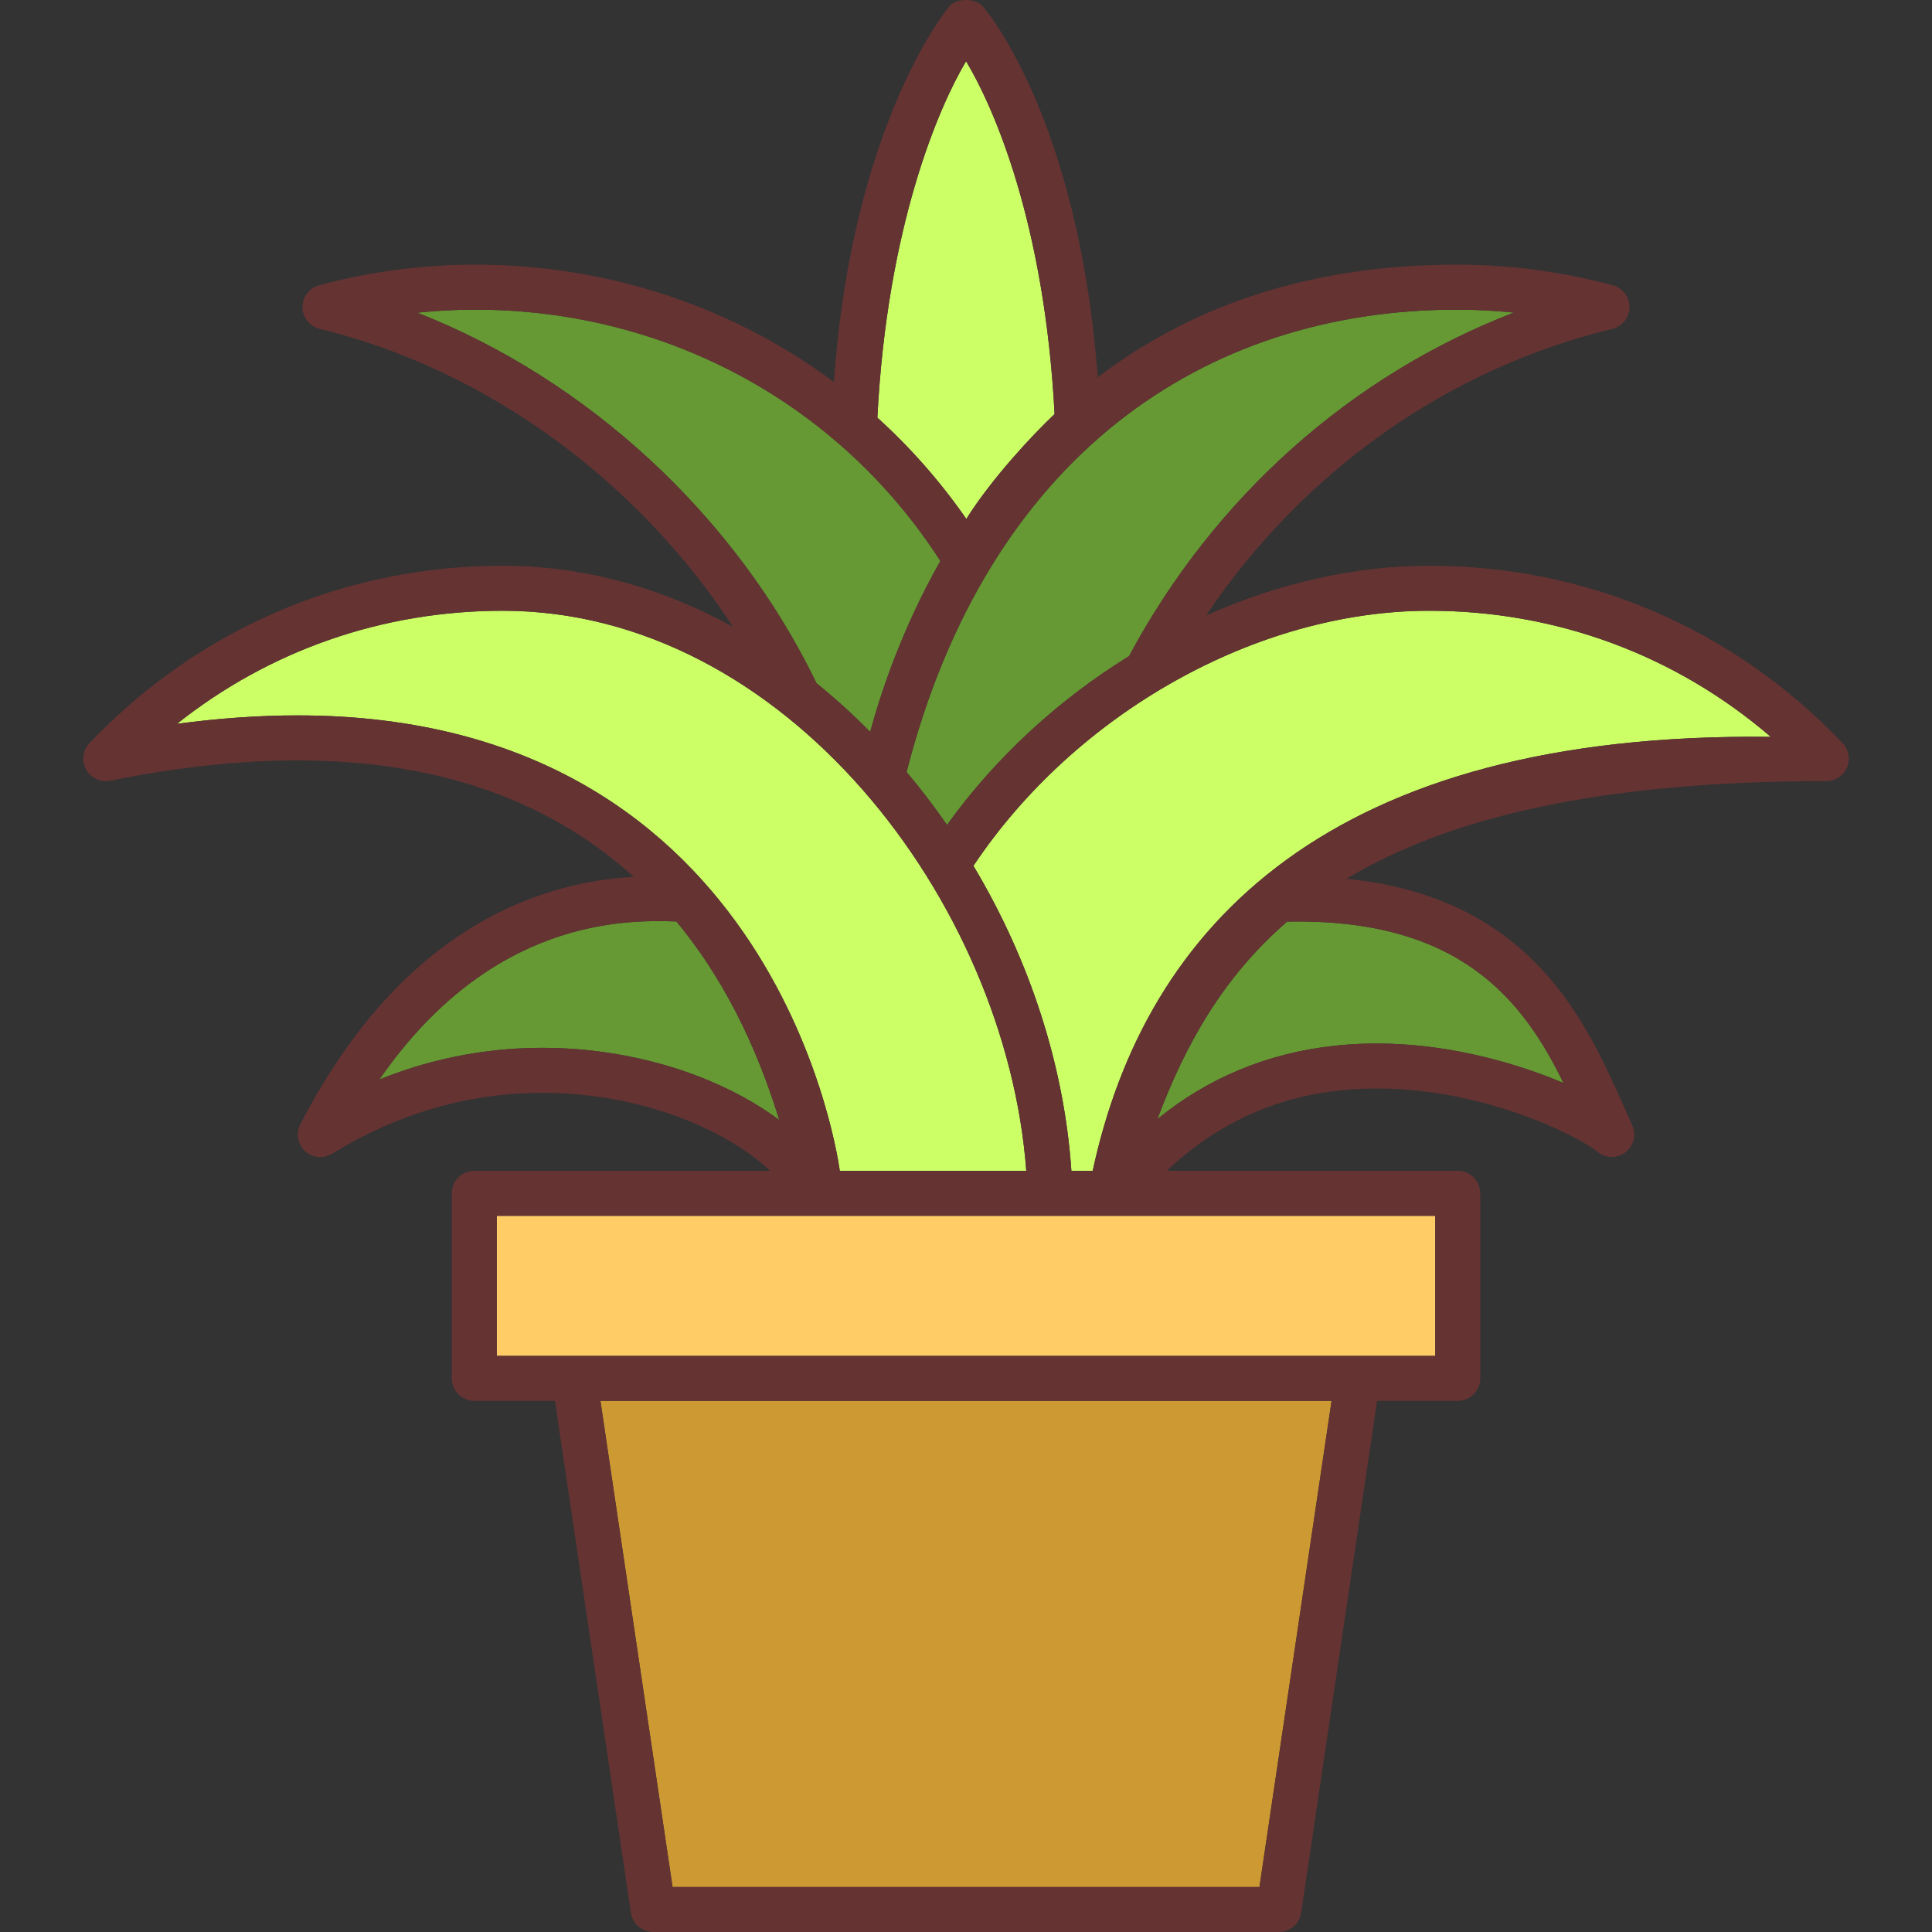 <?xml version="1.0" encoding="iso-8859-1"?>
<!-- Generator: Adobe Illustrator 19.1.0, SVG Export Plug-In . SVG Version: 6.00 Build 0)  -->
<svg version="1.1" id="Capa_1" xmlns="http://www.w3.org/2000/svg" xmlns:xlink="http://www.w3.org/1999/xlink" x="0px" y="0px"
	 viewBox="0 0 429.323 429.323" style="enable-background:new 0 0 429.323 429.323;" xml:space="preserve">
<rect x="0" y="0" width="429.323" height="429.323" fill="#333333" stroke="none"/>
<g>
	<path style="fill:#669933;" d="M193.365,162.639c2.548-9.357,7.285-23.305,15.605-37.979
		c-22.566-35.023-60.982-55.848-103.379-55.848c-4.301,0-8.592,0.225-12.855,0.67c37.77,14.825,70.649,45.006,88.707,82.332
		C185.542,155.129,189.523,158.737,193.365,162.639z"/>
	<path style="fill:#CCFF66;" d="M214.736,115.313c5.592-8.916,14.791-18.764,19.609-23.304
		c-2.214-42.624-13.606-68.317-19.666-78.403c-6.068,10.174-17.543,36.658-19.717,79.203
		C202.312,99.453,208.944,106.989,214.736,115.313z"/>
	<path style="fill:#669933;" d="M210.445,183.313c10.779-15.02,24.779-27.824,40.453-37.518
		c18.986-35.431,49.441-62.432,85.498-76.332c-4.201-0.432-8.428-0.65-12.664-0.65c-56.145,0.003-104.285,32.595-122.275,102.73
		C204.64,175.327,207.634,179.26,210.445,183.313z"/>
	<path style="fill:#CCFF66;" d="M186.619,260.178h41.437c-4.434-59.805-53.685-124.459-116.348-124.459
		c-26.706,0-51.876,8.824-72.375,25.127c9.33-1.246,18.295-1.873,26.793-1.873C173.835,158.973,186.544,259.887,186.619,260.178z"/>
	<path style="fill:#669933;" d="M286.021,204.799c-14.302,12.359-22.707,27.52-28.82,43.864
		c11.322-9.201,24.514-14.675,39.422-16.286c19.598-2.115,38.34,3.008,50.812,8.281C338.52,222.462,324.625,203.997,286.021,204.799
		z"/>
	<path style="fill:#CCFF66;" d="M216.312,192.401c12.553,20.977,20.204,44.551,21.769,67.777h4.737
		c11.764-54.615,52.844-97.585,150.678-96.436c-21.1-18.152-47.629-28.023-75.881-28.023
		C279.357,135.719,239.043,158.387,216.312,192.401z"/>
	<rect x="110.394" y="270.178" style="fill:#FFCC66;" width="208.535" height="31.121"/>
	<path style="fill:#669933;" d="M150.298,204.761c-11.344-0.384-41.178-0.701-65.99,35.116c26.309-10.607,49.889-7.016,62.786-3.387
		c10.046,2.825,19.053,7.181,26.072,12.394C169.275,236.257,162.619,219.602,150.298,204.761z"/>
	<polygon style="fill:#CC9933;" points="149.453,419.323 279.873,419.323 295.898,311.299 133.424,311.299 	"/>
	<path style="fill:#663333;" d="M317.615,125.719c-16.649,0-33.643,3.955-49.613,11.045c21.49-31.975,53.605-54.818,90.273-63.678
		c2.221-0.537,3.797-2.51,3.826-4.793c0.029-2.285-1.492-4.299-3.697-4.894c-11.281-3.043-22.947-4.586-34.672-4.586
		c-31.272,0.002-57.99,8.405-79.798,25.039c-4.28-57.216-24.599-81.34-25.495-82.375c-1.807-2.088-6.119-1.852-7.545,0.014
		c0,0-21.48,25.426-25.589,83.394c-22.52-16.742-50.23-26.071-79.714-26.071c-11.728,0-23.393,1.543-34.67,4.586
		c-2.206,0.596-3.728,2.609-3.697,4.894c0.029,2.283,1.604,4.256,3.824,4.793c36.752,8.88,70.492,33.535,91.848,66.217
		c-16.148-8.893-33.521-13.584-51.187-13.584c-35.051,0-67.662,13.998-91.826,39.416c-1.504,1.582-1.809,3.955-0.752,5.865
		c1.057,1.91,3.231,2.916,5.367,2.48c14.791-2.99,28.797-4.508,41.629-4.508c34.711,0,58.385,11.086,74.684,25.869
		c-7.024,0.42-16.035,1.841-25.871,6.045c-19.516,8.338-35.735,24.809-48.208,48.953c-1.031,1.996-0.604,4.436,1.046,5.963
		c1.649,1.527,4.113,1.768,6.025,0.584c29.143-18.014,56.732-14.166,70.584-10.27c10.956,3.081,20.557,8.229,26.762,14.061h-65.754
		c-2.761,0-5,2.238-5,5v41.121c0,2.762,2.239,5,5,5h17.922l16.877,113.756c0.364,2.451,2.469,4.268,4.946,4.268h139.046
		c2.477,0,4.582-1.816,4.945-4.268l16.878-113.756h17.921c2.762,0,5-2.238,5-5v-41.121c0-2.762-2.238-5-5-5h-64.641
		c10.752-10.247,23.62-16.261,38.408-17.857c27.309-2.957,52.568,9.777,57.285,13.641c1.799,1.473,4.375,1.51,6.219,0.092
		c1.844-1.42,2.463-3.922,1.496-6.039c-0.627-1.371-1.256-2.789-1.902-4.244c-8.389-18.863-20.635-46.389-61.583-50.488
		c22.331-13.405,55.492-21.707,106.607-21.707c1.998,0,3.807-1.191,4.594-3.027c0.789-1.838,0.406-3.969-0.971-5.418
		C385.279,139.715,352.668,125.719,317.615,125.719z M323.732,68.813c4.236,0,8.463,0.219,12.664,0.65
		c-36.057,13.9-66.512,40.901-85.498,76.332c-15.674,9.693-29.674,22.498-40.453,37.518c-2.811-4.053-5.805-7.986-8.988-11.77
		C219.447,101.408,267.587,68.816,323.732,68.813z M214.679,13.606c6.06,10.086,17.452,35.779,19.666,78.403
		c-4.818,4.54-14.018,14.388-19.609,23.304c-5.792-8.324-12.424-15.86-19.773-22.504C197.136,50.264,208.611,23.78,214.679,13.606z
		 M92.736,69.483c4.264-0.445,8.555-0.67,12.855-0.67c42.397,0,80.813,20.824,103.379,55.848
		c-8.32,14.674-13.058,28.621-15.605,37.979c-3.842-3.902-7.823-7.51-11.922-10.824C163.384,114.489,130.505,84.308,92.736,69.483z
		 M66.126,158.973c-8.498,0-17.463,0.627-26.793,1.873c20.499-16.303,45.669-25.127,72.375-25.127
		c62.662,0,111.914,64.654,116.348,124.459h-41.437C186.544,259.887,173.835,158.973,66.126,158.973z M147.094,236.491
		c-12.897-3.629-36.478-7.221-62.786,3.387c24.813-35.817,54.647-35.5,65.99-35.116c12.32,14.841,18.977,31.496,22.868,44.123
		C166.147,243.671,157.14,239.316,147.094,236.491z M279.873,419.323h-130.42l-16.028-108.023h162.474L279.873,419.323z
		 M318.929,270.178v31.121H110.394v-31.121H318.929z M347.435,240.659c-12.473-5.273-31.215-10.396-50.812-8.281
		c-14.908,1.611-28.1,7.085-39.422,16.286c6.113-16.345,14.519-31.505,28.82-43.864C324.625,203.997,338.52,222.462,347.435,240.659
		z M242.818,260.178h-4.737c-1.564-23.227-9.216-46.801-21.769-67.777c22.731-34.014,63.045-56.682,101.303-56.682
		c28.252,0,54.781,9.871,75.881,28.023C295.662,162.593,254.582,205.563,242.818,260.178z"/>
</g>
<g>
</g>
<g>
</g>
<g>
</g>
<g>
</g>
<g>
</g>
<g>
</g>
<g>
</g>
<g>
</g>
<g>
</g>
<g>
</g>
<g>
</g>
<g>
</g>
<g>
</g>
<g>
</g>
<g>
</g>
</svg>
